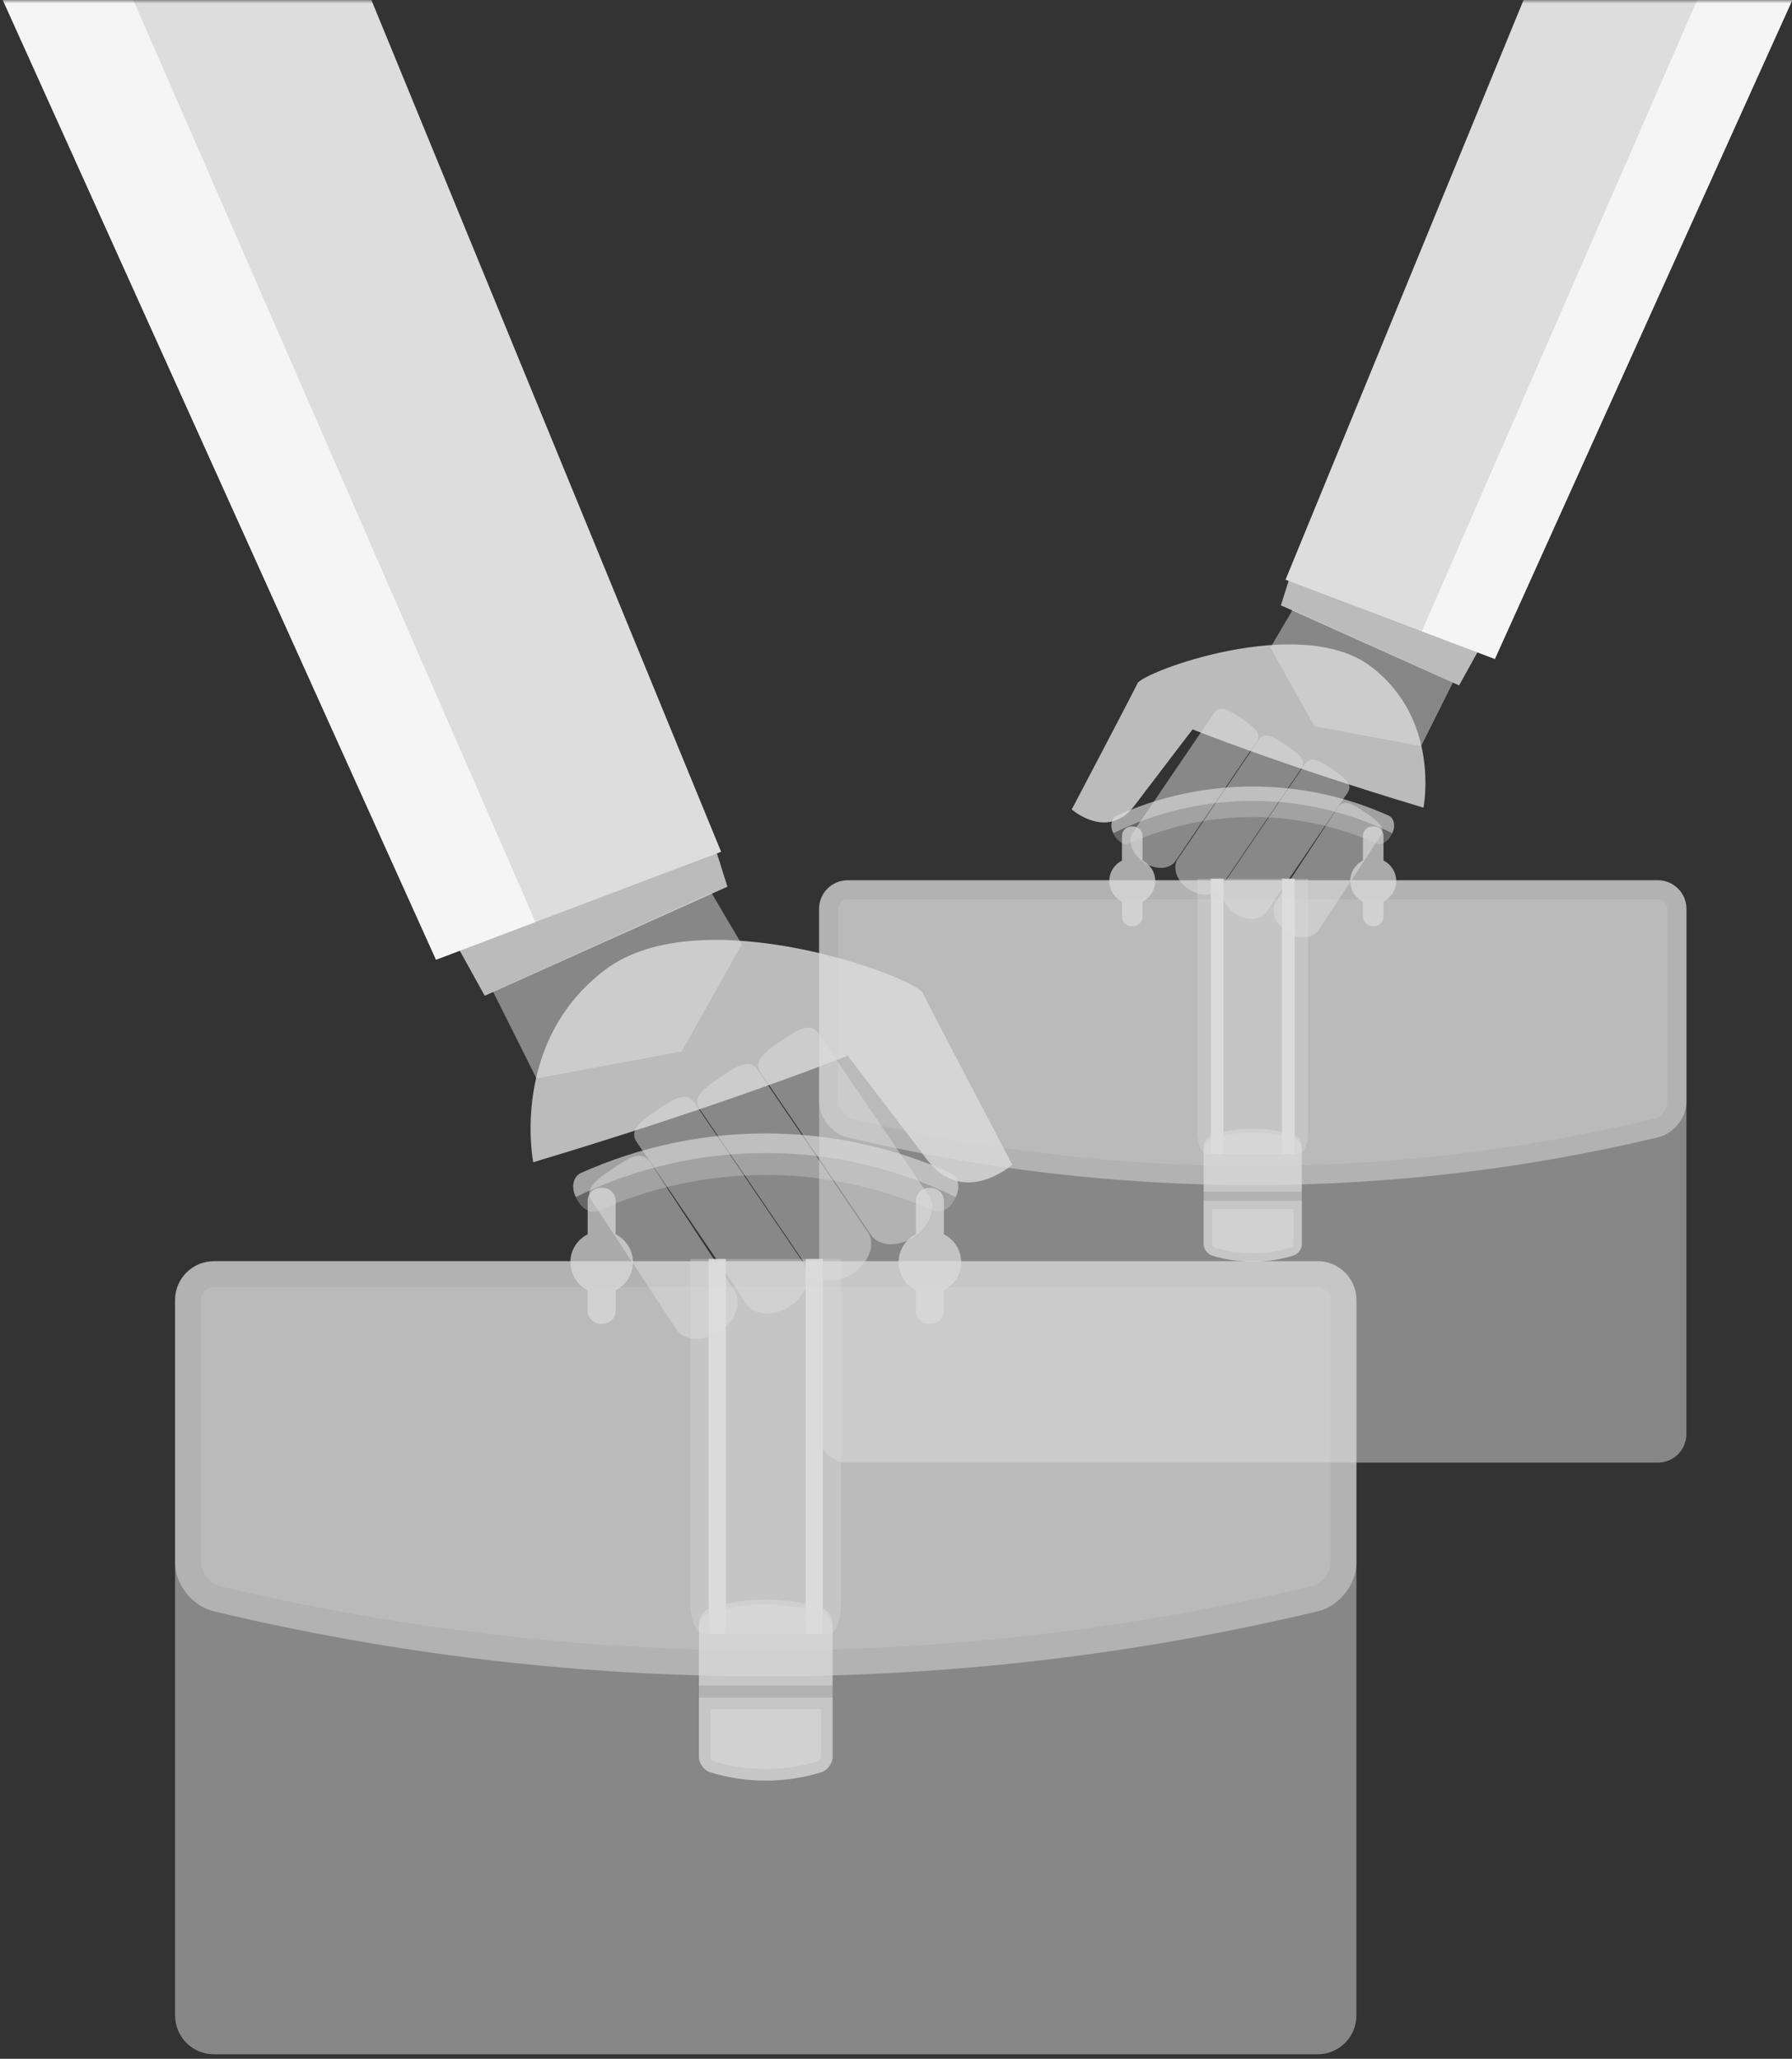 <?xml version="1.0" encoding="UTF-8"?>
<svg width="263px" height="302px" viewBox="0 0 263 302" version="1.1" xmlns="http://www.w3.org/2000/svg" xmlns:xlink="http://www.w3.org/1999/xlink">
    <rect x="0" y="0" width="263" height="302" fill="#333333" stroke="none"/>
    <!-- Generator: Sketch 52.5 (67469) - http://www.bohemiancoding.com/sketch -->
    <title>Group 2 Copy 7</title>
    <desc>Created with Sketch.</desc>
    <defs>
        <rect id="path-1" x="0" y="0" width="276" height="308"></rect>
    </defs>
    <g id="Page-1" stroke="none" stroke-width="1" fill="none" fill-rule="evenodd">
        <g id="LANDING-1-ALT" transform="translate(-62, -783)">
            <g id="Group-2-Copy-7" transform="translate(54, 783)">
                <mask id="mask-2" fill="white">
                    <use xlink:href="#path-1"></use>
                </mask>
                <g id="Mask"></g>
                <g id="Group-2" mask="url(#mask-2)">
                    <g transform="translate(-118, -25)">
                        <g id="Group-3" transform="translate(210.732, 201.699) rotate(-330) translate(-210.732, -201.699) translate(48.232, 62.699)">
                            <polyline id="Fill-175" fill="#DDDDDD" opacity="0.5" points="156.673 89.548 164.298 93.861 164.537 111.876 148.054 125.973 136.16 118.127 156.673 89.548"></polyline>
                            <path d="M153.787,136.858 C153.787,136.858 141.935,123.344 148.818,107.121 C155.704,90.896 188.772,85.317 190.884,86.767 C192.997,88.216 214.858,102.008 214.858,102.008 C214.858,102.008 211.824,111.066 203.624,107.619 C195.421,104.173 185.944,100.236 185.944,100.236 C185.944,100.236 174.174,115.24 153.787,136.858" id="Fill-177" fill="#DDDDDD" opacity="0.8"></path>
                            <g id="Group-182" transform="translate(-0, -0)">
                                <polyline id="Fill-178" fill="#DDDDDD" opacity="0.8" points="154.222 83.902 158.259 87.599 135.414 119.266 128.743 115.259 154.222 83.902"></polyline>
                                <polygon id="Fill-180" fill="#DDDDDD" points="0.388 27.612 47.271 0.544 154.897 83.628 126.577 118.256"></polygon>
                                <polygon id="Fill-181" fill="#F5F5F5" points="0.405 27.602 16.99 18.027 136.454 106.179 126.577 118.256"></polygon>
                            </g>
                            <g id="briefcase" transform="translate(214.858, 174.931) rotate(-30) translate(-214.858, -174.931) translate(127.858, 106.931)" fill="#DDDDDD">
                                <path d="M114.995,9.916 C114.288,11.334 112.924,12.088 111.925,11.641 C96.248,4.6 78.298,4.6 62.624,11.641 C61.626,12.088 60.258,11.334 59.555,9.916 C59.503,9.807 59.45,9.702 59.397,9.595 C58.687,8.176 59.008,6.585 60.126,6.084 C77.391,-1.668 97.157,-1.668 114.425,6.084 C115.541,6.584 115.858,8.176 115.153,9.595 C115.1,9.702 115.047,9.807 114.995,9.916" id="Fill-19" opacity="0.3"></path>
                                <path d="M114.425,6.084 C97.162,-1.668 77.391,-1.668 60.126,6.084 C59.008,6.584 58.687,8.176 59.397,9.595 C76.981,0.986 97.565,0.986 115.153,9.595 C115.858,8.176 115.539,6.585 114.425,6.084" id="Fill-20" opacity="0.5"></path>
                                <path d="M61.137,23.262 C59.634,22.51 58.6,20.956 58.6,19.161 C58.6,17.366 59.634,15.812 61.137,15.06 L61.137,10.152 C61.137,9.101 61.986,8.255 63.035,8.255 L63.349,8.255 C64.399,8.255 65.246,9.101 65.246,10.152 L65.246,15.062 C66.749,15.816 67.777,17.368 67.777,19.161 C67.777,20.954 66.749,22.506 65.246,23.259 L65.246,26.273 C65.246,27.324 64.399,28.174 63.349,28.174 L63.035,28.174 C61.986,28.174 61.137,27.324 61.137,26.273 L61.137,23.262 Z" id="Combined-Shape" opacity="0.7"></path>
                                <path d="M109.306,23.261 C107.803,22.508 106.773,20.955 106.773,19.161 C106.773,17.367 107.803,15.814 109.306,15.061 L109.306,10.152 C109.306,9.101 110.157,8.255 111.201,8.255 L111.52,8.255 C112.565,8.255 113.418,9.101 113.418,10.152 L113.418,15.061 C114.92,15.815 115.951,17.368 115.951,19.161 C115.951,20.954 114.92,22.507 113.418,23.26 L113.418,26.273 C113.418,27.324 112.565,28.174 111.52,28.174 L111.201,28.174 C110.157,28.174 109.306,27.324 109.306,26.273 L109.306,23.261 Z" id="Combined-Shape" opacity="0.7"></path>
                                <path d="M173.961,129.654 C173.961,132.796 171.41,135.344 168.265,135.344 L6.283,135.344 C3.136,135.344 0.589,132.796 0.589,129.654 L0.589,24.697 C0.589,21.554 3.136,19.007 6.283,19.007 L168.265,19.007 C171.41,19.007 173.961,21.554 173.961,24.697 L173.961,129.654" id="Fill-25" opacity="0.5"></path>
                                <path d="M173.961,63.266 C173.961,66.394 171.457,69.59 168.347,70.348 C115.05,83.084 59.498,83.084 6.201,70.348 C3.096,69.59 0.582,66.394 0.589,63.266 L0.589,24.697 C0.582,21.575 3.127,19.025 6.283,19.007 L168.265,19.007 C171.415,19.025 173.961,21.575 173.961,24.697 L173.961,63.266" id="Fill-26" opacity="0.5"></path>
                                <path d="M87.274,76.106 C60.296,76.106 33.316,72.925 7.083,66.659 C5.706,66.322 4.382,64.674 4.382,63.269 L4.382,24.697 C4.382,23.655 5.243,22.807 6.297,22.803 L168.265,22.803 C169.307,22.807 170.168,23.659 170.168,24.701 L170.168,63.266 C170.168,64.674 168.844,66.324 167.448,66.664 C141.23,72.925 114.253,76.106 87.274,76.106" id="Fill-27" opacity="0.2"></path>
                                <path d="M76.201,18.688 L76.201,69.148 C76.201,71.662 77.051,73.704 78.097,73.704 L96.454,73.704 C97.497,73.704 98.347,71.662 98.347,69.148 L98.347,18.688 L76.201,18.688" id="Fill-29" opacity="0.3"></path>
                                <path d="M78.894,18.688 L78.894,69.148 C78.894,71.662 78.991,73.704 79.105,73.704 L81.206,73.704 C81.323,73.704 81.423,71.662 81.423,69.148 L81.423,18.688 L78.894,18.688" id="Fill-30" opacity="0.9"></path>
                                <path d="M93.129,18.688 L93.129,69.148 C93.129,71.662 93.228,73.704 93.342,73.704 L95.443,73.704 C95.562,73.704 95.661,71.662 95.661,69.148 L95.661,18.688 L93.129,18.688" id="Fill-31" opacity="0.9"></path>
                                <path d="M97.083,91.721 C97.078,92.638 96.353,93.675 95.448,93.963 C90.121,95.602 84.429,95.602 79.103,93.963 C78.189,93.675 77.463,92.638 77.465,91.721 L77.465,72.123 C77.465,71.206 78.193,70.171 79.103,69.882 C84.429,68.243 90.121,68.243 95.448,69.882 C96.357,70.171 97.078,71.206 97.083,72.123 L97.083,91.721" id="Fill-32" opacity="0.5"></path>
                                <path d="M95.448,70.547 C90.121,69.003 84.429,69.003 79.103,70.547 C78.193,70.816 77.465,71.792 77.465,72.653 L77.465,81.191 L77.645,81.221 L97.083,81.221 L97.083,72.653 C97.078,71.792 96.357,70.816 95.448,70.547" id="Fill-33" opacity="0.5"></path>
                                <path d="M77.465,83.037 L77.465,91.721 C77.463,92.638 78.189,93.675 79.103,93.963 C84.429,95.602 90.121,95.602 95.448,93.963 C96.353,93.675 97.078,92.638 97.083,91.721 L97.083,83.037 L77.465,83.037" id="Fill-34" opacity="0.5"></path>
                                <path d="M87.274,93.515 C84.673,93.515 82.092,93.122 79.598,92.358 C79.4,92.295 79.146,91.914 79.146,91.727 L79.146,84.719 L95.4,84.719 L95.4,91.721 C95.4,91.927 95.13,92.299 94.933,92.362 C92.461,93.122 89.879,93.515 87.274,93.515" id="Fill-35" opacity="0.5"></path>
                            </g>
                            <g id="fingers" transform="translate(162, 99)" fill="#DDDDDD" opacity="0.5">
                                <path d="M14.399,4.229 C15.631,1.679 16.694,-0.356 18.585,0.556 L44.49,13.063 C46.377,13.978 46.911,16.785 45.679,19.335 C44.45,21.886 41.918,23.213 40.029,22.301 L14.124,9.792 C12.232,8.88 13.167,6.78 14.399,4.229" id="Fill-192"></path>
                                <path d="M9.33,13.324 C10.56,10.775 11.626,8.739 13.514,9.651 L39.419,22.161 C41.309,23.075 41.843,25.878 40.611,28.432 C39.38,30.983 36.85,32.309 34.959,31.396 L9.054,18.888 C7.163,17.974 8.098,15.876 9.33,13.324" id="Fill-195"></path>
                                <path d="M3.716,22.129 C4.947,19.577 6.012,17.542 7.9,18.454 L33.806,30.963 C35.696,31.875 36.232,34.684 34.999,37.232 C33.767,39.785 31.236,41.111 29.346,40.2 L3.443,27.688 C1.551,26.776 2.484,24.678 3.716,22.129" id="Fill-198"></path>
                                <path d="M2.338,32.895 C3.569,30.346 4.633,28.31 6.522,29.222 L26.715,39.358 C28.603,40.272 29.135,43.077 27.904,45.629 C26.672,48.179 24.143,49.507 22.252,48.595 L2.063,38.457 C0.173,37.544 1.107,35.446 2.338,32.895" id="Fill-201"></path>
                            </g>
                        </g>
                        <g id="Group-3-Copy" transform="translate(329.968, 148.085) scale(-1, 1) rotate(-330) translate(-329.968, -148.085) translate(210.468, 46.085)">
                            <polyline id="Fill-175" fill="#DDDDDD" opacity="0.5" points="115.027 65.745 120.625 68.911 120.801 82.138 108.699 92.488 99.967 86.728 115.027 65.745"></polyline>
                            <path d="M112.909,100.479 C112.909,100.479 104.207,90.558 109.26,78.647 C114.316,66.735 138.594,62.639 140.145,63.703 C141.696,64.767 157.746,74.893 157.746,74.893 C157.746,74.893 155.518,81.543 149.498,79.013 C143.475,76.483 136.518,73.592 136.518,73.592 C136.518,73.592 127.877,84.608 112.909,100.479" id="Fill-177" fill="#DDDDDD" opacity="0.8"></path>
                            <g id="Group-182" transform="translate(-0, -0)">
                                <polyline id="Fill-178" fill="#DDDDDD" opacity="0.8" points="113.228 61.6 116.192 64.314 99.419 87.563 94.522 84.622 113.228 61.6"></polyline>
                                <polygon id="Fill-180" fill="#DDDDDD" points="0.285 20.273 34.706 0.4 113.723 61.399 92.931 86.822"></polygon>
                                <polygon id="Fill-181" fill="#F5F5F5" points="0.298 20.265 12.474 13.235 100.183 77.955 92.931 86.822"></polygon>
                            </g>
                            <g id="briefcase" transform="translate(157.893, 128.434) rotate(-30) translate(-157.893, -128.434) translate(93.893, 78.434)" fill="#DDDDDD">
                                <path d="M84.428,7.28 C83.909,8.322 82.908,8.875 82.174,8.547 C70.664,3.377 57.486,3.377 45.978,8.547 C45.245,8.875 44.241,8.322 43.725,7.28 C43.687,7.201 43.647,7.123 43.609,7.044 C43.088,6.003 43.323,4.835 44.144,4.467 C56.82,-1.225 71.331,-1.225 84.009,4.467 C84.829,4.834 85.062,6.003 84.544,7.044 C84.505,7.123 84.466,7.201 84.428,7.28" id="Fill-19" opacity="0.3"></path>
                                <path d="M84.009,4.467 C71.335,-1.225 56.82,-1.225 44.144,4.467 C43.323,4.834 43.088,6.003 43.609,7.044 C56.518,0.724 71.631,0.724 84.544,7.044 C85.062,6.003 84.827,4.835 84.009,4.467" id="Fill-20" opacity="0.5"></path>
                                <path d="M44.886,17.079 C43.783,16.526 43.023,15.386 43.023,14.067 C43.023,12.75 43.783,11.609 44.886,11.057 L44.886,7.454 C44.886,6.682 45.509,6.061 46.28,6.061 L46.51,6.061 C47.281,6.061 47.903,6.682 47.903,7.454 L47.903,11.058 C49.006,11.612 49.761,12.752 49.761,14.067 C49.761,15.384 49.006,16.524 47.903,17.077 L47.903,19.29 C47.903,20.061 47.281,20.685 46.51,20.685 L46.28,20.685 C45.509,20.685 44.886,20.061 44.886,19.29 L44.886,17.079 Z" id="Combined-Shape" opacity="0.7"></path>
                                <path d="M80.251,17.078 C79.148,16.525 78.392,15.385 78.392,14.067 C78.392,12.751 79.148,11.61 80.251,11.057 L80.251,7.454 C80.251,6.682 80.876,6.061 81.643,6.061 L81.877,6.061 C82.644,6.061 83.27,6.682 83.27,7.454 L83.27,11.058 C84.373,11.611 85.129,12.751 85.129,14.067 C85.129,15.384 84.373,16.524 83.27,17.077 L83.27,19.29 C83.27,20.061 82.644,20.685 81.877,20.685 L81.643,20.685 C80.876,20.685 80.251,20.061 80.251,19.29 L80.251,17.078 Z" id="Combined-Shape" opacity="0.7"></path>
                                <path d="M127.72,95.19 C127.72,97.497 125.847,99.368 123.538,99.368 L4.613,99.368 C2.302,99.368 0.433,97.497 0.433,95.19 L0.433,18.132 C0.433,15.824 2.302,13.955 4.613,13.955 L123.538,13.955 C125.847,13.955 127.72,15.824 127.72,18.132 L127.72,95.19" id="Fill-25" opacity="0.5"></path>
                                <path d="M127.72,46.449 C127.72,48.745 125.881,51.092 123.598,51.648 C84.468,60.999 43.683,60.999 4.552,51.648 C2.273,51.092 0.428,48.745 0.433,46.449 L0.433,18.132 C0.428,15.84 2.296,13.968 4.613,13.955 L123.538,13.955 C125.85,13.968 127.72,15.84 127.72,18.132 L127.72,46.449" id="Fill-26" opacity="0.5"></path>
                                <path d="M64.075,55.876 C44.269,55.876 24.46,53.541 5.2,48.94 C4.19,48.693 3.218,47.483 3.218,46.452 L3.218,18.132 C3.218,17.367 3.849,16.745 4.623,16.742 L123.538,16.742 C124.303,16.745 124.935,17.37 124.935,18.135 L124.935,46.449 C124.935,47.483 123.963,48.694 122.938,48.944 C103.689,53.541 83.883,55.876 64.075,55.876" id="Fill-27" opacity="0.2"></path>
                                <path d="M55.946,13.72 L55.946,50.768 C55.946,52.613 56.57,54.113 57.337,54.113 L70.815,54.113 C71.581,54.113 72.205,52.613 72.205,50.768 L72.205,13.72 L55.946,13.72" id="Fill-29" opacity="0.3"></path>
                                <path d="M57.923,13.72 L57.923,50.768 C57.923,52.613 57.994,54.113 58.078,54.113 L59.621,54.113 C59.706,54.113 59.78,52.613 59.78,50.768 L59.78,13.72 L57.923,13.72" id="Fill-30" opacity="0.9"></path>
                                <path d="M68.374,13.72 L68.374,50.768 C68.374,52.613 68.447,54.113 68.531,54.113 L70.073,54.113 C70.161,54.113 70.233,52.613 70.233,50.768 L70.233,13.72 L68.374,13.72" id="Fill-31" opacity="0.9"></path>
                                <path d="M71.277,67.34 C71.273,68.014 70.741,68.775 70.077,68.986 C66.166,70.19 61.987,70.19 58.076,68.986 C57.405,68.775 56.872,68.014 56.874,67.34 L56.874,52.951 C56.874,52.279 57.408,51.519 58.076,51.306 C61.987,50.103 66.166,50.103 70.077,51.306 C70.744,51.519 71.273,52.279 71.277,52.951 L71.277,67.34" id="Fill-32" opacity="0.5"></path>
                                <path d="M70.077,51.795 C66.166,50.661 61.987,50.661 58.076,51.795 C57.408,51.992 56.874,52.709 56.874,53.341 L56.874,59.61 L57.006,59.632 L71.277,59.632 L71.277,53.341 C71.273,52.709 70.744,51.992 70.077,51.795" id="Fill-33" opacity="0.5"></path>
                                <path d="M56.874,60.964 L56.874,67.34 C56.872,68.014 57.405,68.775 58.076,68.986 C61.987,70.19 66.166,70.19 70.077,68.986 C70.741,68.775 71.273,68.014 71.277,67.34 L71.277,60.964 L56.874,60.964" id="Fill-34" opacity="0.5"></path>
                                <path d="M64.075,68.657 C62.166,68.657 60.271,68.369 58.44,67.808 C58.294,67.761 58.108,67.482 58.108,67.345 L58.108,62.2 L70.041,62.2 L70.041,67.34 C70.041,67.491 69.843,67.765 69.698,67.811 C67.884,68.369 65.988,68.657 64.075,68.657" id="Fill-35" opacity="0.5"></path>
                            </g>
                            <g id="fingers" transform="translate(118.938, 72.684)" fill="#DDDDDD" opacity="0.5">
                                <path d="M10.571,3.105 C11.476,1.233 12.257,-0.261 13.645,0.408 L32.664,9.591 C34.05,10.262 34.442,12.323 33.537,14.196 C32.635,16.068 30.775,17.043 29.389,16.373 L10.37,7.189 C8.981,6.52 9.667,4.978 10.571,3.105" id="Fill-192"></path>
                                <path d="M6.85,9.782 C7.753,7.911 8.536,6.416 9.922,7.085 L28.941,16.27 C30.329,16.941 30.721,19 29.816,20.874 C28.913,22.747 27.055,23.721 25.666,23.051 L6.647,13.867 C5.259,13.197 5.946,11.656 6.85,9.782" id="Fill-195"></path>
                                <path d="M2.728,16.247 C3.632,14.373 4.414,12.879 5.8,13.549 L24.82,22.732 C26.207,23.402 26.601,25.464 25.695,27.335 C24.791,29.209 22.933,30.183 21.545,29.514 L2.528,20.328 C1.139,19.659 1.824,18.119 2.728,16.247" id="Fill-198"></path>
                                <path d="M1.716,24.151 C2.62,22.28 3.402,20.785 4.789,21.455 L19.614,28.896 C21,29.567 21.391,31.626 20.487,33.5 C19.582,35.372 17.726,36.347 16.337,35.678 L1.515,28.235 C0.127,27.565 0.813,26.024 1.716,24.151" id="Fill-201"></path>
                            </g>
                        </g>
                    </g>
                </g>
            </g>
        </g>
    </g>
</svg>